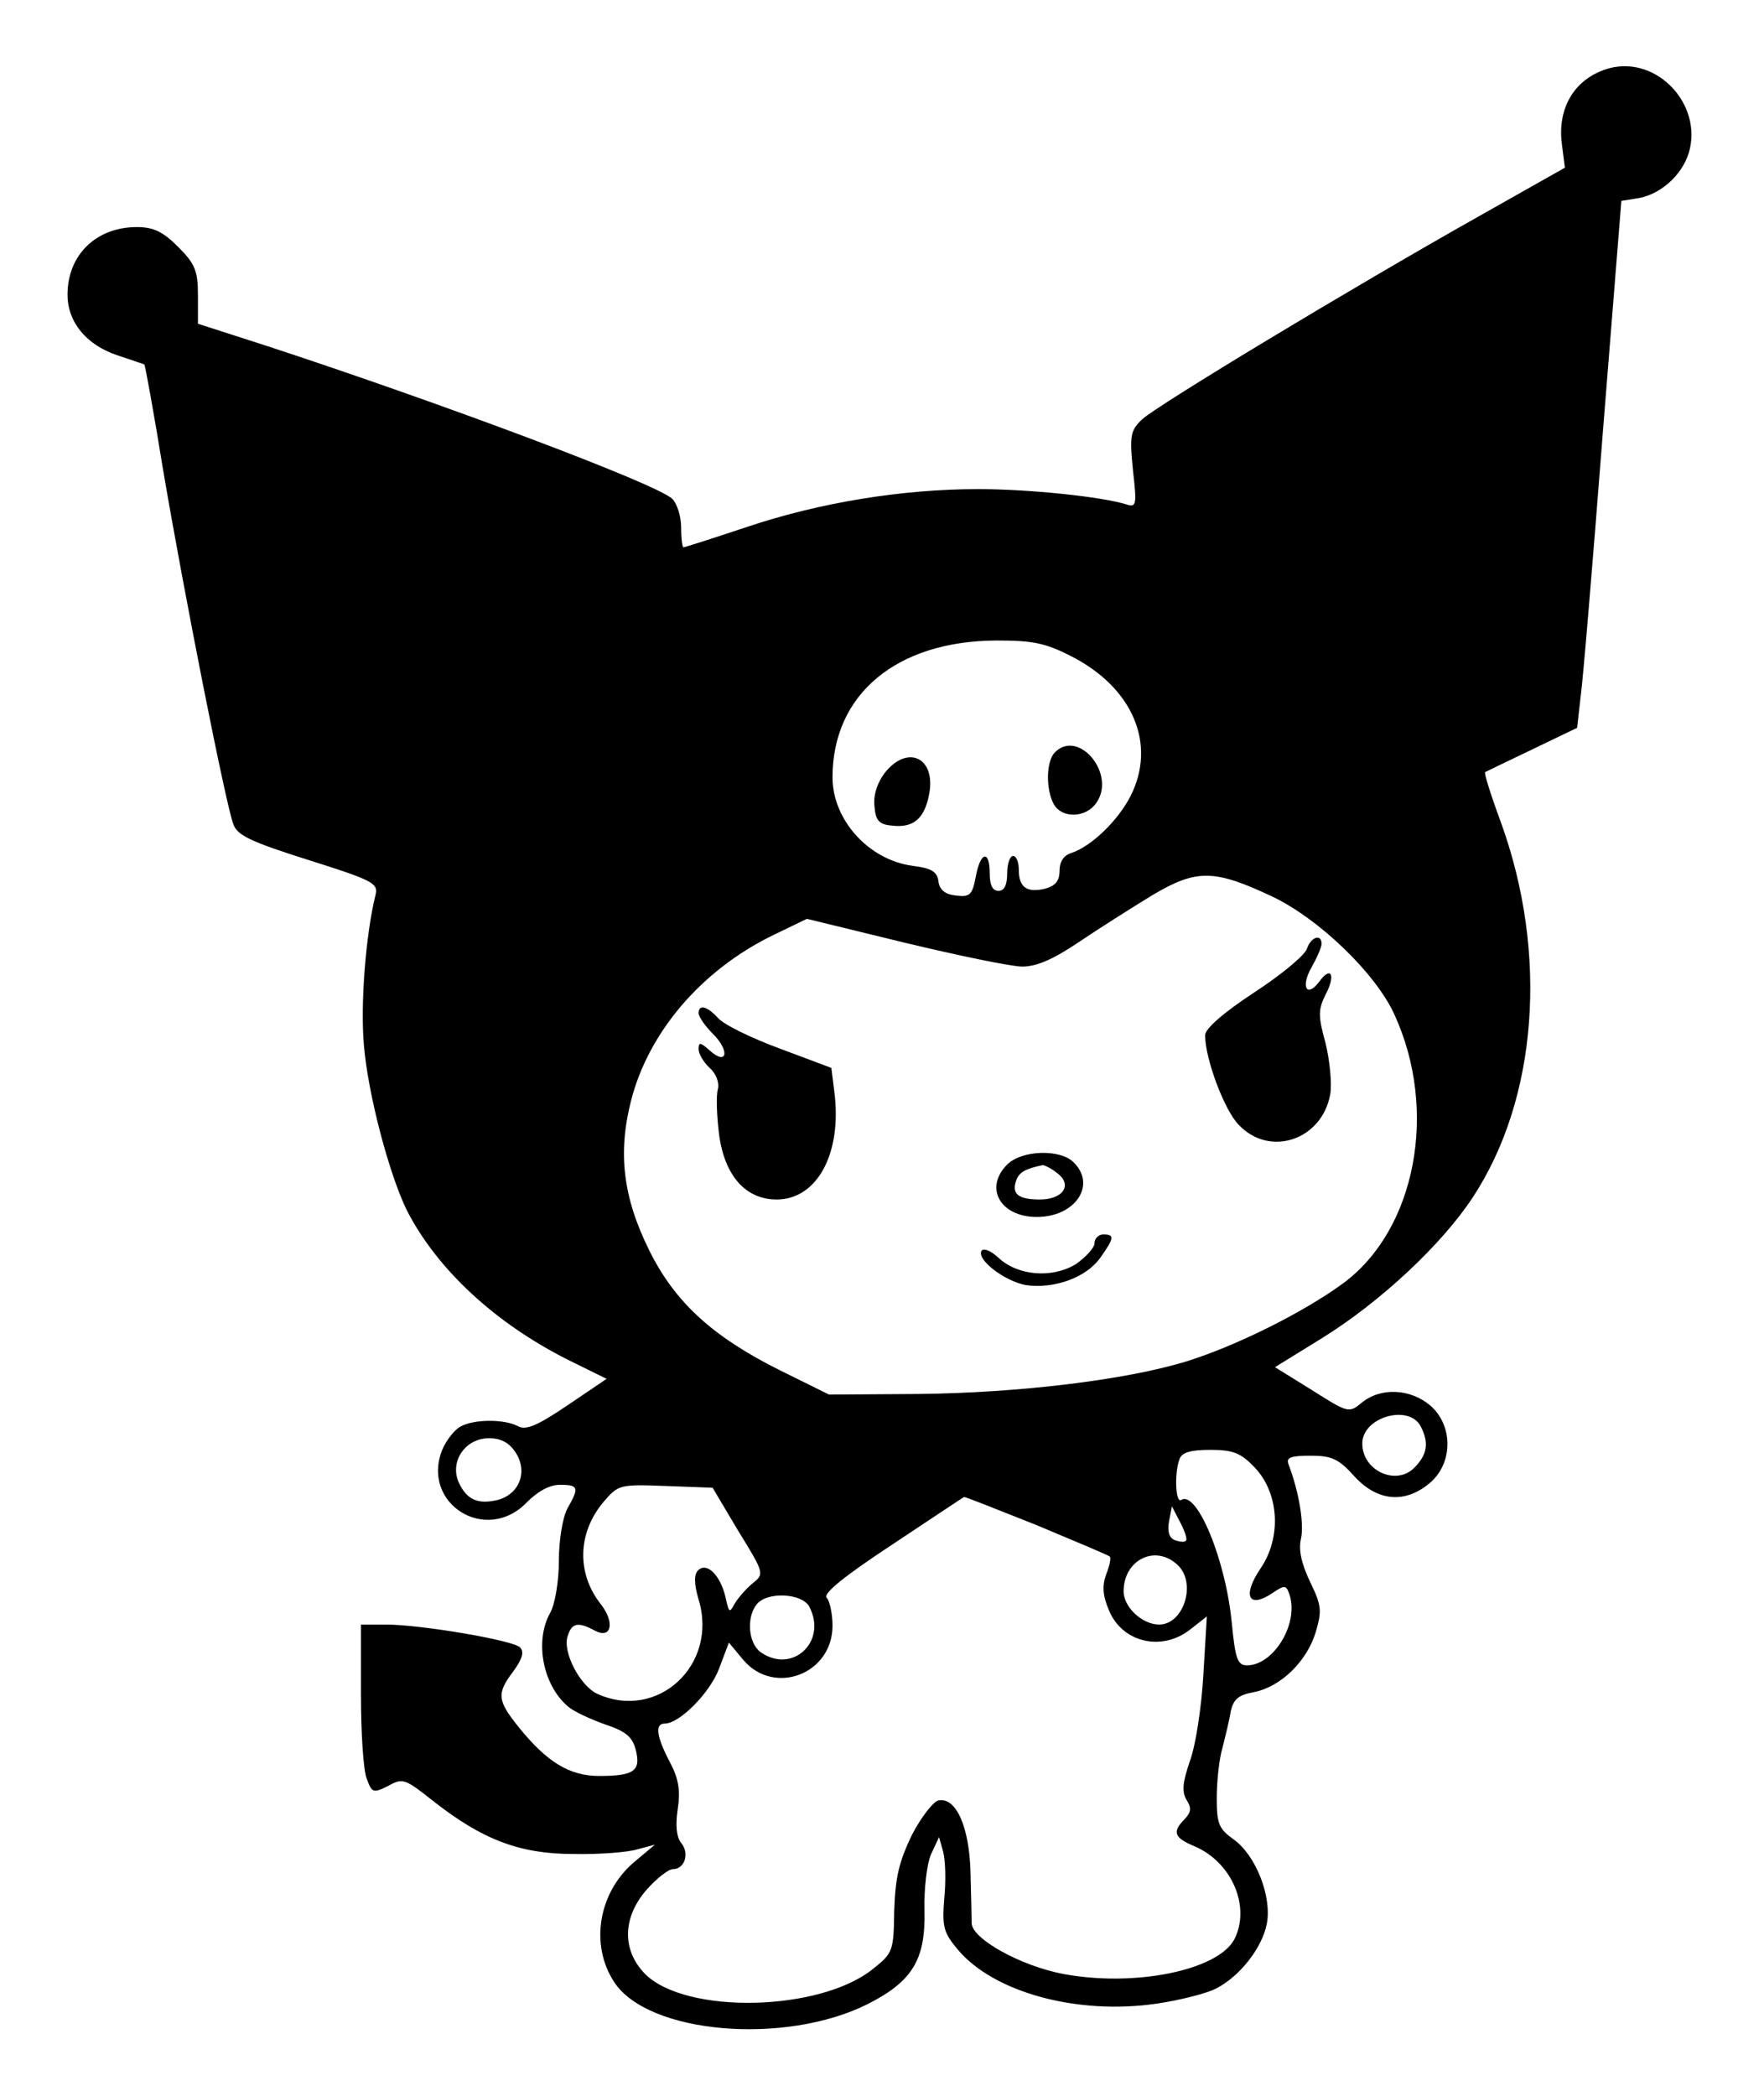 <?xml version="1.0" standalone="no"?>
<!DOCTYPE svg PUBLIC "-//W3C//DTD SVG 20010904//EN"
 "http://www.w3.org/TR/2001/REC-SVG-20010904/DTD/svg10.dtd">
<svg version="1.0" xmlns="http://www.w3.org/2000/svg"
 width="303pt" height="360pt" viewBox="0 0 303 360"
 preserveAspectRatio="xMidYMid meet">

<g transform="translate(0,360) scale(0.1,-0.1)"
fill="#000000" stroke="none">
<path d="M2765 3483 c-59 -16 -91 -67 -82 -132 l5 -39 -147 -83 c-222 -125
-553 -325 -579 -349 -20 -19 -22 -27 -16 -87 7 -61 6 -65 -12 -59 -43 13 -165
26 -254 26 -130 0 -272 -23 -397 -65 -57 -19 -107 -35 -109 -35 -2 0 -4 15 -4
34 0 19 -7 41 -15 49 -24 25 -395 164 -697 263 l-118 38 0 49 c0 42 -5 54 -34
83 -26 26 -42 34 -71 34 -70 0 -119 -48 -119 -116 0 -47 32 -86 85 -104 24 -8
45 -15 47 -16 1 0 16 -81 32 -180 35 -207 108 -577 121 -610 7 -19 31 -30 129
-61 111 -35 120 -40 115 -60 -17 -69 -26 -188 -20 -257 7 -86 44 -224 74 -285
52 -101 151 -193 276 -256 l67 -33 -68 -46 c-52 -35 -71 -43 -85 -35 -23 12
-75 12 -98 -1 -10 -5 -24 -23 -31 -39 -38 -93 75 -164 145 -91 19 19 39 30 57
30 32 0 33 -5 13 -40 -8 -14 -15 -53 -15 -90 0 -37 -7 -76 -15 -90 -27 -48
-13 -124 31 -161 9 -8 37 -21 62 -30 36 -12 48 -21 54 -44 9 -36 -2 -45 -63
-45 -51 0 -90 24 -139 85 -36 45 -37 57 -8 95 15 21 19 33 11 41 -12 12 -170
39 -230 39 l-43 0 0 -119 c0 -66 4 -131 10 -146 9 -24 11 -25 37 -12 25 14 29
12 77 -26 84 -66 148 -91 241 -91 44 -1 94 3 110 8 l30 8 -37 -31 c-60 -52
-75 -141 -33 -205 58 -89 293 -109 435 -38 77 39 100 76 98 161 -1 37 4 79 11
96 l14 30 7 -25 c4 -14 5 -50 2 -80 -4 -50 -1 -59 23 -88 62 -74 206 -113 342
-93 41 6 87 18 102 26 41 21 79 70 87 111 9 47 -19 118 -57 145 -25 18 -29 26
-29 71 0 28 4 67 10 87 5 20 12 48 14 62 5 21 13 28 40 33 46 9 91 53 106 103
11 37 10 46 -10 87 -15 32 -20 55 -15 75 5 26 -4 80 -22 127 -4 11 5 14 38 14
36 0 48 -5 75 -35 40 -44 88 -48 131 -11 39 34 39 98 0 132 -34 29 -85 32
-118 5 -22 -18 -23 -18 -86 22 l-63 39 81 50 c100 62 206 161 259 242 111 169
130 418 48 644 -17 46 -29 84 -27 86 2 1 39 19 81 39 l77 37 6 53 c4 28 21
232 38 452 l32 400 25 4 c40 5 79 39 91 79 24 82 -54 166 -136 145z m-925
-1010 c106 -54 147 -151 102 -240 -22 -43 -68 -87 -102 -98 -13 -4 -20 -15
-20 -30 0 -18 -7 -26 -24 -31 -32 -8 -46 2 -46 32 0 13 -4 24 -10 24 -5 0 -10
-13 -10 -30 0 -20 -5 -30 -15 -30 -10 0 -15 10 -15 30 0 41 -16 38 -24 -6 -6
-31 -10 -35 -34 -32 -19 2 -28 10 -30 24 -2 17 -12 23 -44 27 -76 10 -138 79
-138 152 0 142 109 234 281 235 63 0 84 -4 129 -27z m346 -413 c81 -39 177
-132 209 -202 76 -165 37 -370 -88 -462 -68 -50 -185 -108 -269 -134 -104 -32
-287 -54 -459 -56 l-155 -1 -85 42 c-116 58 -180 117 -224 206 -45 91 -54 167
-31 257 30 117 120 223 242 283 l60 29 168 -41 c92 -22 183 -41 202 -41 25 0
54 13 97 42 34 23 91 59 127 81 76 45 106 44 206 -3z m254 -909 c15 -29 12
-49 -11 -72 -31 -31 -89 -5 -89 42 0 45 79 68 100 30z m-1554 -46 c21 -33 6
-71 -31 -81 -34 -8 -53 0 -67 30 -16 36 11 76 52 76 21 0 35 -8 46 -25z m1269
-25 c42 -44 47 -120 10 -174 -31 -46 -21 -69 19 -43 22 15 25 15 30 1 19 -49
-25 -124 -72 -124 -16 0 -20 10 -26 71 -10 109 -60 230 -87 213 -10 -6 -12 46
-3 70 4 12 20 16 53 16 39 0 52 -5 76 -30z m-887 -109 c45 -73 45 -74 25 -90
-11 -9 -25 -25 -31 -35 -9 -17 -10 -16 -16 12 -9 37 -32 60 -47 45 -7 -7 -7
-23 1 -50 34 -112 -70 -209 -174 -162 -30 14 -60 72 -51 99 7 23 18 25 46 10
29 -16 36 13 11 45 -42 53 -40 123 5 176 25 29 27 30 106 27 l81 -3 44 -74z
m512 10 c67 -28 124 -52 126 -54 3 -2 0 -16 -6 -31 -7 -20 -6 -36 5 -62 23
-55 91 -71 140 -32 l28 22 -6 -100 c-3 -54 -13 -121 -23 -148 -13 -38 -14 -53
-6 -67 9 -14 8 -21 -3 -33 -22 -22 -18 -32 15 -46 66 -27 99 -105 70 -161 -29
-53 -171 -82 -294 -59 -73 14 -156 60 -157 87 0 10 -1 50 -2 88 -2 78 -25 129
-55 123 -9 -2 -30 -29 -46 -60 -22 -46 -28 -72 -30 -129 -1 -69 -2 -73 -36
-100 -91 -74 -322 -79 -392 -9 -40 41 -39 97 3 145 17 19 37 35 45 35 20 0 29
27 14 45 -8 10 -10 30 -6 57 5 33 2 53 -14 83 -23 44 -25 65 -8 65 25 0 77 52
93 94 l17 45 25 -30 c53 -62 153 -24 153 59 0 21 -5 43 -10 48 -7 7 30 37 112
91 68 45 123 82 124 82 1 1 56 -21 124 -48z m257 -27 c-2 -3 -11 -2 -19 1 -10
4 -13 15 -10 32 l5 26 14 -27 c8 -15 13 -30 10 -32z m-15 -41 c34 -30 12 -103
-31 -103 -29 0 -61 30 -61 57 0 54 54 81 92 46z m-632 -72 c32 -61 -30 -117
-84 -78 -21 16 -24 60 -6 82 18 22 77 19 90 -4z"/>
<path d="M1812 2308 c-15 -15 -16 -63 -2 -89 14 -25 55 -24 73 2 35 49 -30
128 -71 87z"/>
<path d="M1520 2273 c-13 -17 -20 -38 -18 -57 2 -26 8 -32 31 -34 36 -4 55 12
63 54 12 63 -37 86 -76 37z"/>
<path d="M2245 1971 c-3 -11 -44 -45 -90 -75 -55 -36 -85 -63 -85 -74 0 -40
33 -129 58 -154 53 -56 143 -26 157 53 3 19 -1 58 -8 87 -13 47 -13 58 0 84
18 34 9 50 -11 22 -22 -29 -32 -8 -13 25 9 16 17 34 17 40 0 18 -18 12 -25 -8z"/>
<path d="M1200 1860 c0 -6 11 -22 25 -36 29 -29 24 -55 -6 -28 -16 14 -19 15
-19 2 0 -8 9 -23 19 -32 11 -10 17 -25 14 -37 -3 -10 -2 -44 2 -76 9 -71 45
-113 99 -113 70 0 113 80 99 186 l-5 40 -88 33 c-49 18 -96 41 -106 52 -19 21
-34 25 -34 9z"/>
<path d="M1730 1600 c-40 -40 -12 -90 51 -90 66 0 103 55 63 94 -23 23 -89 21
-114 -4z m85 -14 c28 -20 12 -46 -29 -46 -38 0 -49 10 -40 34 5 13 16 19 45
25 3 0 14 -5 24 -13z"/>
<path d="M1880 1465 c0 -8 -15 -24 -32 -36 -41 -25 -100 -20 -133 11 -13 12
-25 17 -29 12 -9 -15 39 -52 76 -59 49 -7 104 13 128 47 24 34 25 40 5 40 -8
0 -15 -7 -15 -15z"/>
</g>
</svg>
